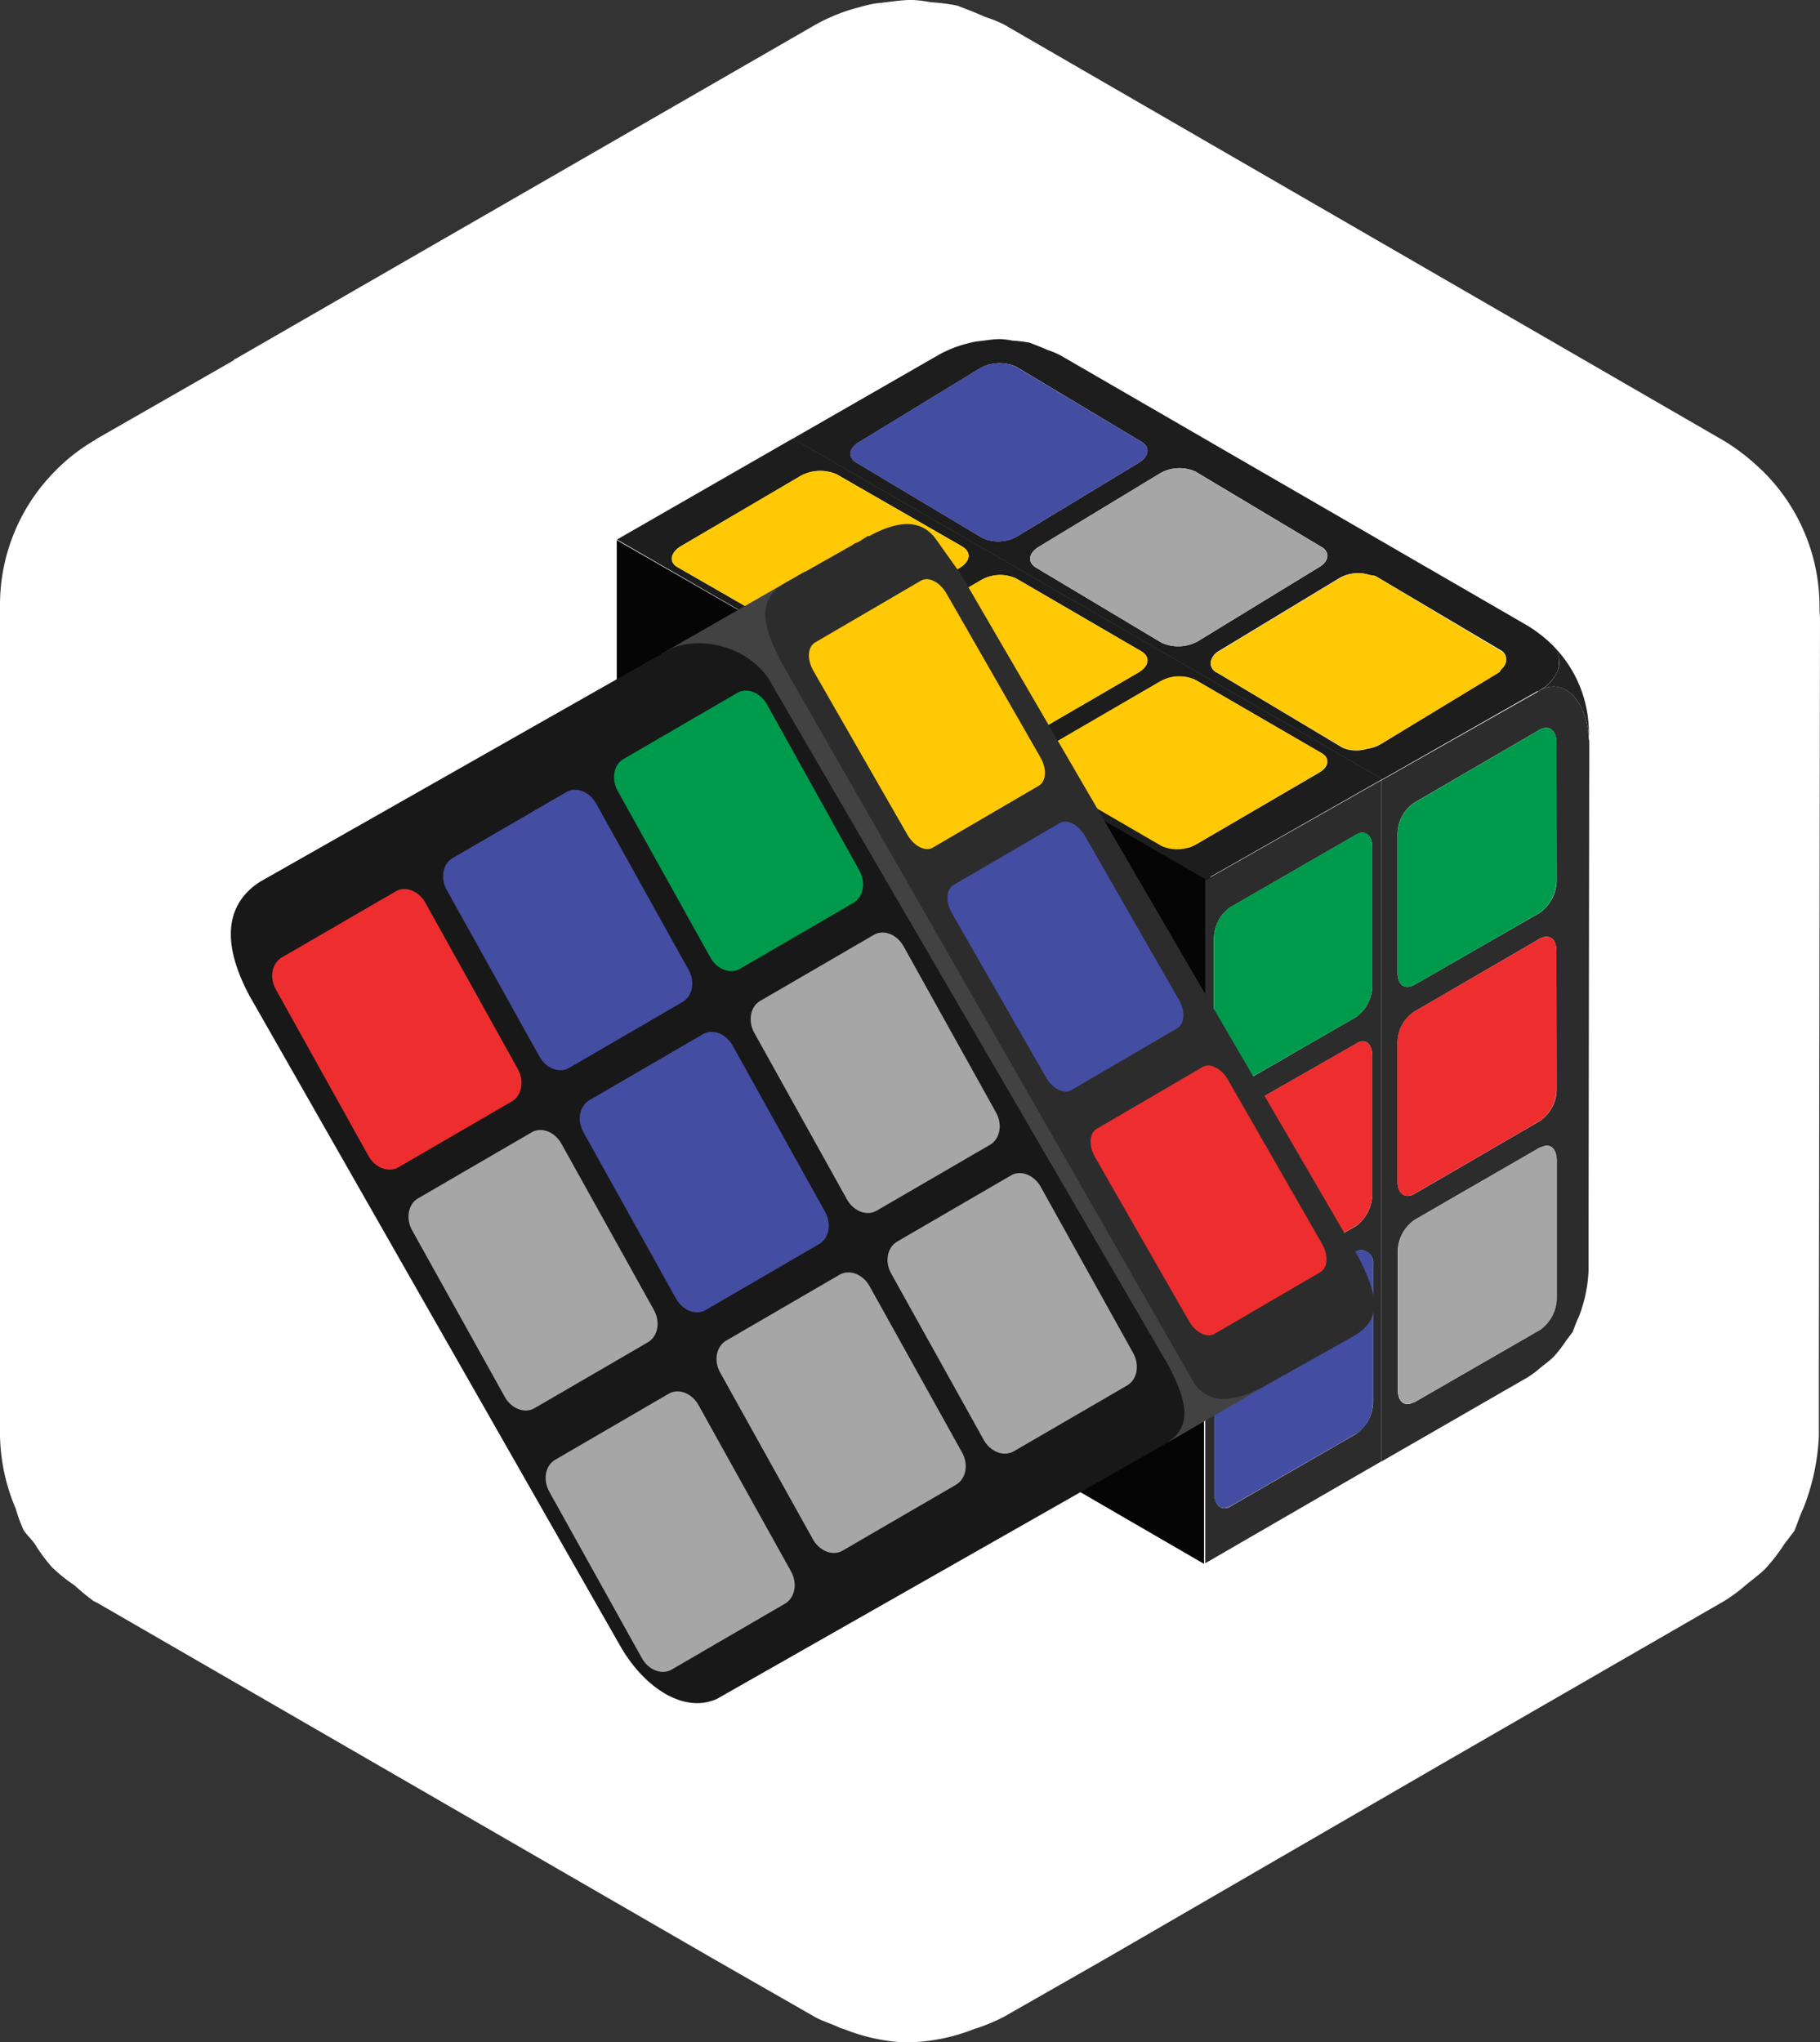 <svg xmlns="http://www.w3.org/2000/svg" viewBox="0 0 306.13 343.38">
  <rect x="0" y="0" width="306.13" height="343.38" fill="#333333" stroke="none"/>
  <defs>
    <style>
      .ee56b36b-5a92-485f-be1b-ea94d22a94b5 {
        fill: #009a4d;
      }

      .a2a79c5b-96f5-4f26-aa95-d66f9be0590f {
        fill: #fff;
      }

      .bd8a1a93-44c4-4d4f-8449-6e08b398e294 {
        fill: #040504;
      }

      .a8a0e9e5-08d9-447a-b1dc-bfce1bdba0ae {
        fill: #232323;
      }

      .a033bfc2-552a-44f6-9a72-ee72ae250fa5 {
        fill: #1d1d1d;
      }

      .ec13e193-5298-4b29-94d3-259386798ffd {
        fill: #a6a6a6;
      }

      .f54cd175-63b1-41e7-a0f3-25b4245816af {
        fill: #ffc906;
      }

      .a16b691e-a05c-4407-96c0-21d72d70e6b1 {
        fill: #434da1;
      }

      .a1c086e0-c572-4cd4-91dd-d544aee67ea8 {
        fill: #2c2c2c;
      }

      .be857f75-1109-4c82-b067-7ffe65b52e5d {
        fill: #ee2d2f;
      }

      .ff9f26b3-0a12-4f55-9317-b59e8c5349a0 {
        fill: #434242;
      }

      .a81edffc-1462-4e2b-bd51-6d9e6ed97ce0 {
        fill: #181818;
      }
    </style>
  </defs>
  <title>-</title>
  <g id="b4d41f5e-0d8b-47ea-9533-d664dfe69321" data-name="Layer 13">
    <g>
      <g>
        <path class="ee56b36b-5a92-485f-be1b-ea94d22a94b5" d="M11.61,210.28a4.08,4.08,0,0,1,.54.22A3.41,3.41,0,0,0,11.61,210.28Z"/>
        <path class="a2a79c5b-96f5-4f26-aa95-d66f9be0590f" d="M306.13,104.24l-.19,126.92v10.3a37.51,37.51,0,0,1-2.62,12.18c-.56,1.13-.94,2.45-1.5,3.77l-1.7,2.24a31.36,31.36,0,0,1-3.18,4.12c-.94.94-2.24,1.88-3.37,2.82a26.55,26.55,0,0,1-3.56,2.62L241.82,297l-56,32.44-17.05,9.73a33.49,33.49,0,0,1-4.5,1.88c-.11,0-.21.07-.32.09a31.91,31.91,0,0,1-11.84,2.28A31.3,31.3,0,0,1,142,341.2l-.65-.19c-1.5-.75-3-1.13-4.31-1.88l-17-9.73L16.49,269.59l-.75-.38a37.33,37.33,0,0,1-3.18-2.62,27.61,27.61,0,0,1-3.75-3A26.93,26.93,0,0,1,6,259.84c-.57-.95-1.49-1.68-2.06-2.62a27.18,27.18,0,0,1-1.31-3.58A32.75,32.75,0,0,1,0,241.46V101.62A31.91,31.91,0,0,1,9.35,79.13a30.64,30.64,0,0,1,6.2-4.88.66.66,0,0,1,.38-.19l.18-.19,6.2-3.55,17.05-9.76c0-.18,0-.18.19-.18L137.22,4.12a30.89,30.89,0,0,1,7.68-3,16.66,16.66,0,0,1,2.64-.57c1.86-.18,3.93-.56,5.8-.56a20.28,20.28,0,0,1,3.18.38A35.09,35.09,0,0,1,161,.94c1.48.57,3,1.13,4.66,1.89a22.66,22.66,0,0,1,3.21,1.29L290.2,74.25a35.63,35.63,0,0,1,6,4.69c.1.1.18.21.27.31-.09-.1-.17-.21-.25-.31a32,32,0,0,1,9.83,23v.71C306.08,103.15,306.13,103.7,306.13,104.24Z"/>
      </g>
      <g>
        <g>
          <polygon class="bd8a1a93-44c4-4d4f-8449-6e08b398e294" points="180.18 250.01 202.52 262.96 202.52 232.41 180.18 250.01"/>
          <path class="bd8a1a93-44c4-4d4f-8449-6e08b398e294" d="M181.16,136.21s22.89,44.27,22.47,43,0-34.11,0-34.11l-19.93-13Z"/>
          <polygon class="bd8a1a93-44c4-4d4f-8449-6e08b398e294" points="103.74 90.82 103.74 115.98 124.73 102.88 103.74 90.82"/>
          <g>
            <g>
              <path class="a8a0e9e5-08d9-447a-b1dc-bfce1bdba0ae" d="M261.9,113a6.47,6.47,0,0,1-2.57,2.88l-.19.11-.17.13a4.31,4.31,0,0,1,4.43-.11c2.16,1.23,3.65,4.38,3.85,8.11v-1a20.76,20.76,0,0,0-6.38-14.9C262.22,109.76,262.63,111.37,261.9,113Z"/>
              <path class="a033bfc2-552a-44f6-9a72-ee72ae250fa5" d="M232.38,131.11l26.16-14.86h.25l.18-.14c-.07,0-.14,0-.21.09l.38-.22.13-.1A6.6,6.6,0,0,0,261.9,113a4.31,4.31,0,0,0-1-4.76h0a23.76,23.76,0,0,0-3.9-3L178.28,59.7a15.05,15.05,0,0,0-2.07-.85c-1.09-.49-2.06-.85-3-1.22a24,24,0,0,0-2.92-.36,13.7,13.7,0,0,0-2.06-.25c-1.22,0-2.56.25-3.77.37a11,11,0,0,0-1.71.36,19.52,19.52,0,0,0-5,2l-24.39,14,99,57.17ZM165.27,90.47,144.11,77.82c-1.58-.85-1.34-2.55.48-3.53l20.31-12.4a6.84,6.84,0,0,1,6-.24L192,74.29c1.46.85,1.34,2.44-.48,3.53L171.23,90.1A6.49,6.49,0,0,1,165.27,90.47Zm30.16,17.63L174.27,95.45c-1.46-.85-1.34-2.43.48-3.52l20.31-12.29a6.52,6.52,0,0,1,6-.36l21.16,12.65c1.58.85,1.34,2.55-.48,3.52l-20.31,12.41A6.88,6.88,0,0,1,195.43,108.1Zm36.34,17.28a6.36,6.36,0,0,1-1.83.53,5.91,5.91,0,0,1-4.11-.18l-21.08-12.6-.11-.06a1.77,1.77,0,0,1-1-1.74,2.72,2.72,0,0,1,1.41-1.89l20.3-12.28a6.37,6.37,0,0,1,5.06-.47,4.76,4.76,0,0,1,1,.19l0,0h0l21.16,12.53a1.72,1.72,0,0,1,.78,1.47,2,2,0,0,1-.79,1.56c-.2.2-.19.44-.47.62L232.44,125Z"/>
              <path class="ec13e193-5298-4b29-94d3-259386798ffd" d="M222.18,91.93,201,79.28a6.52,6.52,0,0,0-6,.36L174.75,91.93c-1.82,1.09-1.94,2.67-.48,3.52l21.16,12.65a6.88,6.88,0,0,0,6-.24L221.7,95.45C223.52,94.48,223.76,92.78,222.18,91.93Z"/>
              <path class="f54cd175-63b1-41e7-a0f3-25b4245816af" d="M232.44,125l19.65-11.9c.29-.17.27-.41.48-.61a2.12,2.12,0,0,0,.79-1.56,1.68,1.68,0,0,0-.82-1.41L231.41,96.91c-.27-.17-.68-.12-1-.22a6.4,6.4,0,0,0-5,.5l-20.31,12.29a2.78,2.78,0,0,0-1.46,1.85,1.87,1.87,0,0,0,1,1.76l.08,0,21.06,12.55a5.85,5.85,0,0,0,4.13.23,6.6,6.6,0,0,0,1.85-.54Z"/>
              <path class="a16b691e-a05c-4407-96c0-21d72d70e6b1" d="M192,74.29,170.86,61.65a6.84,6.84,0,0,0-6,.24l-20.31,12.4c-1.82,1-2.06,2.68-.48,3.53l21.16,12.65a6.49,6.49,0,0,0,6-.37l20.31-12.28C193.36,76.73,193.48,75.14,192,74.29Z"/>
              <path class="a1c086e0-c572-4cd4-91dd-d544aee67ea8" d="M267.25,124.11v.53c-.06-4-1.61-7.34-3.85-8.64a4.29,4.29,0,0,0-4.61.25L232.38,131.2V245.74l24.46-14.08a16.44,16.44,0,0,0,2.31-1.71c.73-.6,1.58-1.21,2.19-1.82a21.94,21.94,0,0,0,2.07-2.68L264.5,224c.37-.85.61-1.7,1-2.43a24.17,24.17,0,0,0,1.7-7.9V207l.12-82.33C267.3,124.46,267.26,124.29,267.25,124.11Zm-5.42,70.94v23.27a6.62,6.62,0,0,1-2.76,5.27h0l0,0-6.68,3.84-14.48,8.36c-.05,0-.08,0-.13,0-1.51.84-2.67-.1-2.67-2.11V210.5a6.54,6.54,0,0,1,2.8-5.35l8-4.62,13.16-7.6c.05,0,.08,0,.13,0,1.48-.79,2.59.12,2.62,2.06,0,0,0,0,0,0Zm0-11.79a6.49,6.49,0,0,1-2.8,5.22l-21.16,12.29c-1.58.85-2.8-.12-2.8-2.07V175.35a6.32,6.32,0,0,1,2.8-5.23L259,157.84c1.58-.85,2.8,0,2.8,2.07Zm0-35.15a6.72,6.72,0,0,1-2.8,5.35l-21.16,12.16c-1.58.85-2.8,0-2.8-2.07V140.21a6.49,6.49,0,0,1,2.8-5.23L259,122.69c1.58-.85,2.8.13,2.8,2.19Z"/>
              <path class="ec13e193-5298-4b29-94d3-259386798ffd" d="M259.2,192.93c-.06,0-.11,0-.17,0l-13.12,7.55-8,4.64a6.6,6.6,0,0,0-2.76,5.28v23.29c0,2,1.17,2.84,2.63,2.09,0,0,.08,0,.13,0l14.48-8.32,6.71-3.88a6.71,6.71,0,0,0,2.77-5.31V195.05s0,0,0-.06C261.8,193.05,260.64,192.2,259.2,192.93Z"/>
              <path class="be857f75-1109-4c82-b067-7ffe65b52e5d" d="M259,157.84l-21.16,12.28a6.32,6.32,0,0,0-2.8,5.23V198.7c0,2,1.22,2.92,2.8,2.07L259,188.48a6.49,6.49,0,0,0,2.8-5.22V159.91C261.83,157.84,260.61,157,259,157.84Z"/>
              <path class="ee56b36b-5a92-485f-be1b-ea94d22a94b5" d="M259,122.69,237.87,135a6.49,6.49,0,0,0-2.8,5.23v23.34c0,2.07,1.22,2.92,2.8,2.07L259,153.46a6.72,6.72,0,0,0,2.8-5.35V124.88C261.83,122.82,260.61,121.84,259,122.69Z"/>
            </g>
            <g>
              <path class="a033bfc2-552a-44f6-9a72-ee72ae250fa5" d="M202.72,147.93l29.66-16.85v-.19l-99-57.17-29.6,17,99,57.13Zm-67.49-40.34L114.07,95.43c-1.59-.85-1.34-2.43.36-3.53L134.74,80a6.89,6.89,0,0,1,6-.24L161.86,91.9c1.58,1,1.34,2.43-.37,3.53l-20.3,11.92C139.36,108.44,136.69,108.56,135.23,107.59Zm30,17.63L144.1,112.94c-1.58-.85-1.33-2.43.49-3.41L164.9,97.62a6.49,6.49,0,0,1,6-.37L192,109.53c1.46.86,1.34,2.44-.49,3.53l-20.31,11.8A6.52,6.52,0,0,1,165.26,125.22Zm36.12,16.66a6.49,6.49,0,0,1-6,.37L174.26,130c-1.46-.85-1.33-2.43.49-3.52l20.31-11.8a6.52,6.52,0,0,1,6-.36l21.16,12.28c1.58.85,1.33,2.43-.49,3.4Z"/>
              <path class="f54cd175-63b1-41e7-a0f3-25b4245816af" d="M222.18,126.56,201,114.28a6.52,6.52,0,0,0-6,.36l-20.31,11.8c-1.82,1.09-1.95,2.67-.49,3.52l21.16,12.29a6.49,6.49,0,0,0,6-.37L221.69,130C223.51,129,223.76,127.41,222.18,126.56Z"/>
              <path class="f54cd175-63b1-41e7-a0f3-25b4245816af" d="M192,109.53,170.86,97.25a6.49,6.49,0,0,0-6,.37l-20.31,11.91c-1.82,1-2.07,2.56-.49,3.41l21.16,12.28a6.52,6.52,0,0,0,6-.36l20.31-11.8C193.36,112,193.48,110.39,192,109.53Z"/>
              <path class="f54cd175-63b1-41e7-a0f3-25b4245816af" d="M161.86,91.9,140.7,79.74a6.89,6.89,0,0,0-6,.24L114.43,91.9c-1.7,1.1-2,2.68-.36,3.53l21.16,12.16c1.46,1,4.13.85,6-.24l20.3-11.92C163.2,94.33,163.44,92.87,161.86,91.9Z"/>
              <path class="a1c086e0-c572-4cd4-91dd-d544aee67ea8" d="M202.72,148V262.86l22.86-13.23,6.8-3.92V131.17Zm1.46,9.84a6.59,6.59,0,0,1,2.67-5.23l21.29-12.28c1.46-.85,2.67.12,2.67,2.07v23.35a6.53,6.53,0,0,1-2.67,5.23l-21.29,12.28c-1.45.85-2.67-.12-2.67-2.07Zm0,35.15a7,7,0,0,1,2.67-5.35l21.29-12.16c1.46-1,2.67,0,2.67,2.06v23.23a6.77,6.77,0,0,1-2.67,5.35l-21.29,12.16c-1.45,1-2.67,0-2.67-2.06Zm24,48.08L207,253.28H207a1.64,1.64,0,0,1-1.89.05,2.57,2.57,0,0,1-.82-2.14v-23.3a6.7,6.7,0,0,1,1.66-4,5.12,5.12,0,0,1,1-1.22l21.28-12.28a1.49,1.49,0,0,1,1.45,0,2,2,0,0,1,1.28,2.12v23.3A6.64,6.64,0,0,1,228.23,241Z"/>
              <path class="a16b691e-a05c-4407-96c0-21d72d70e6b1" d="M230.93,235.77V212.42a2,2,0,0,0-1.22-2.08,1.61,1.61,0,0,0-1.48,0L207,222.61a5.38,5.38,0,0,0-1.1,1.24,6.82,6.82,0,0,0-1.63,4v23.35a2.59,2.59,0,0,0,.79,2.12,1.71,1.71,0,0,0,1.89-.05L228.26,241A6.52,6.52,0,0,0,230.93,235.77Z"/>
              <path class="be857f75-1109-4c82-b067-7ffe65b52e5d" d="M206.85,218.25l21.29-12.16a6.77,6.77,0,0,0,2.67-5.35V177.51c0-2.06-1.21-3-2.67-2.06l-21.29,12.16a7,7,0,0,0-2.67,5.35v23.23C204.18,218.25,205.4,219.23,206.85,218.25Z"/>
              <path class="ee56b36b-5a92-485f-be1b-ea94d22a94b5" d="M206.85,183.23,228.14,171a6.53,6.53,0,0,0,2.67-5.23V142.37c0-2-1.21-2.92-2.67-2.07l-21.29,12.28a6.59,6.59,0,0,0-2.67,5.23v23.35C204.18,183.11,205.4,184.08,206.85,183.23Z"/>
            </g>
          </g>
        </g>
        <g>
          <polygon class="ff9f26b3-0a12-4f55-9317-b59e8c5349a0" points="213.68 232.52 196.53 242.49 127.06 120.25 111.24 109.96 135.35 96.13 139.01 108.86 213.68 232.52"/>
          <path class="a1c086e0-c572-4cd4-91dd-d544aee67ea8" d="M227.66,224.68l-13,7.29c-.61.37-2.43,1.34-2.43,1.34-4.5,2.31-8.64,3-11.31-.61L131.35,111.21c-3.29-6.44-4-10.45.85-13.25l11.19-6.32.36-.25.61-.24,1.58-1h.25c4.49-2.44,8.63-3.17,11.3.6l3.29,4.63.73,1a2.51,2.51,0,0,1,.36.61l66.64,114.43C231.8,217.87,232.53,221.88,227.66,224.68Z"/>
          <g>
            <path class="a81edffc-1462-4e2b-bd51-6d9e6ed97ce0" d="M196.58,229.68l-66.69-114.5c-3.34-6.45-12.34-8.64-17.62-5.81L43.71,148.28c-5.47,3.54-6.74,9.77-1.78,19.1L104.46,277c3.94,6.74,10.5,11.16,16.1,8.68l75.22-42.76C200.57,240.17,199.92,236.13,196.58,229.68Z"/>
            <path class="f54cd175-63b1-41e7-a0f3-25b4245816af" d="M152.63,140.37l-15.81-27.56c-1.1-1.91-1-4,.26-4.77l17.85-10.42c1.25-.72,3.15.25,4.26,2.16L175,127.34c1.1,1.92,1,4-.26,4.77l-17.85,10.42C155.64,143.25,153.74,142.29,152.63,140.37Z"/>
            <path class="a16b691e-a05c-4407-96c0-21d72d70e6b1" d="M175.93,181.15l-15.8-27.57c-1.11-1.91-1-4,.25-4.77l17.86-10.41c1.24-.73,3.15.24,4.25,2.15l15.81,27.57c1.1,1.91,1,4-.26,4.77l-17.85,10.42C178.94,184,177,183.06,175.93,181.15Z"/>
            <path class="be857f75-1109-4c82-b067-7ffe65b52e5d" d="M200,222.16l-15.8-27.57c-1.11-1.91-1-4.05.25-4.77L202.3,179.4c1.24-.72,3.15.25,4.25,2.16l15.81,27.57c1.1,1.91,1,4-.26,4.77l-17.85,10.41C203,225,201.1,224.07,200,222.16Z"/>
            <g>
              <path class="be857f75-1109-4c82-b067-7ffe65b52e5d" d="M46.4,166.38l15.58,28c1.12,2,3.38,2.86,5.05,1.89l19.09-11.09c1.66-1,2.1-3.38,1-5.4l-15.58-28c-1.12-2-3.38-2.86-5-1.89L47.39,161C45.72,162,45.28,164.36,46.4,166.38Z"/>
              <path class="a16b691e-a05c-4407-96c0-21d72d70e6b1" d="M75.16,149.67l15.58,28c1.12,2,3.38,2.86,5,1.89l19.09-11.09c1.67-1,2.11-3.38,1-5.39l-15.58-28c-1.12-2-3.38-2.86-5-1.89L76.15,144.27C74.48,145.24,74,147.66,75.16,149.67Z"/>
              <path class="ee56b36b-5a92-485f-be1b-ea94d22a94b5" d="M103.9,133l15.58,28c1.12,2,3.38,2.86,5,1.89l19.09-11.09c1.66-1,2.1-3.38,1-5.39l-15.58-28c-1.12-2-3.38-2.86-5-1.89l-19.09,11.09C103.22,128.54,102.78,131,103.9,133Z"/>
              <path class="ec13e193-5298-4b29-94d3-259386798ffd" d="M69.33,206.89l15.58,28c1.12,2,3.38,2.85,5,1.89l19.09-11.09c1.66-1,2.11-3.39,1-5.4l-15.58-28c-1.12-2-3.38-2.86-5-1.89L70.32,201.5C68.65,202.46,68.21,204.88,69.33,206.89Z"/>
              <path class="a16b691e-a05c-4407-96c0-21d72d70e6b1" d="M98.14,190.38l15.58,28c1.12,2,3.38,2.86,5,1.89l19.08-11.09c1.67-1,2.11-3.38,1-5.39l-15.58-28c-1.12-2-3.38-2.86-5-1.89L99.13,185C97.46,186,97,188.37,98.14,190.38Z"/>
              <path class="ec13e193-5298-4b29-94d3-259386798ffd" d="M126.88,173.68l15.58,28c1.12,2,3.38,2.86,5,1.89l19.09-11.09c1.66-1,2.11-3.38,1-5.39l-15.58-28c-1.12-2-3.38-2.86-5-1.89l-19.09,11.09C126.2,169.25,125.76,171.67,126.88,173.68Z"/>
              <path class="ec13e193-5298-4b29-94d3-259386798ffd" d="M92.4,250.84l15.58,28c1.12,2,3.38,2.85,5,1.89l19.08-11.09c1.67-1,2.11-3.39,1-5.4l-15.58-28c-1.12-2-3.38-2.86-5-1.89L93.39,245.45C91.72,246.41,91.28,248.83,92.4,250.84Z"/>
              <path class="ec13e193-5298-4b29-94d3-259386798ffd" d="M121.16,230.84l15.58,28c1.12,2,3.38,2.86,5,1.89l19.09-11.09c1.67-1,2.11-3.39,1-5.4l-15.58-28c-1.12-2-3.38-2.86-5.05-1.89l-19.09,11.09C120.48,226.42,120,228.83,121.16,230.84Z"/>
              <path class="ec13e193-5298-4b29-94d3-259386798ffd" d="M149.9,214.14l15.58,28c1.12,2,3.38,2.86,5.05,1.89l19.09-11.09c1.66-1,2.1-3.39,1-5.4l-15.58-28c-1.12-2-3.38-2.86-5-1.89l-19.09,11.09C149.22,209.72,148.78,212.13,149.9,214.14Z"/>
            </g>
          </g>
        </g>
      </g>
    </g>
  </g>
</svg>
